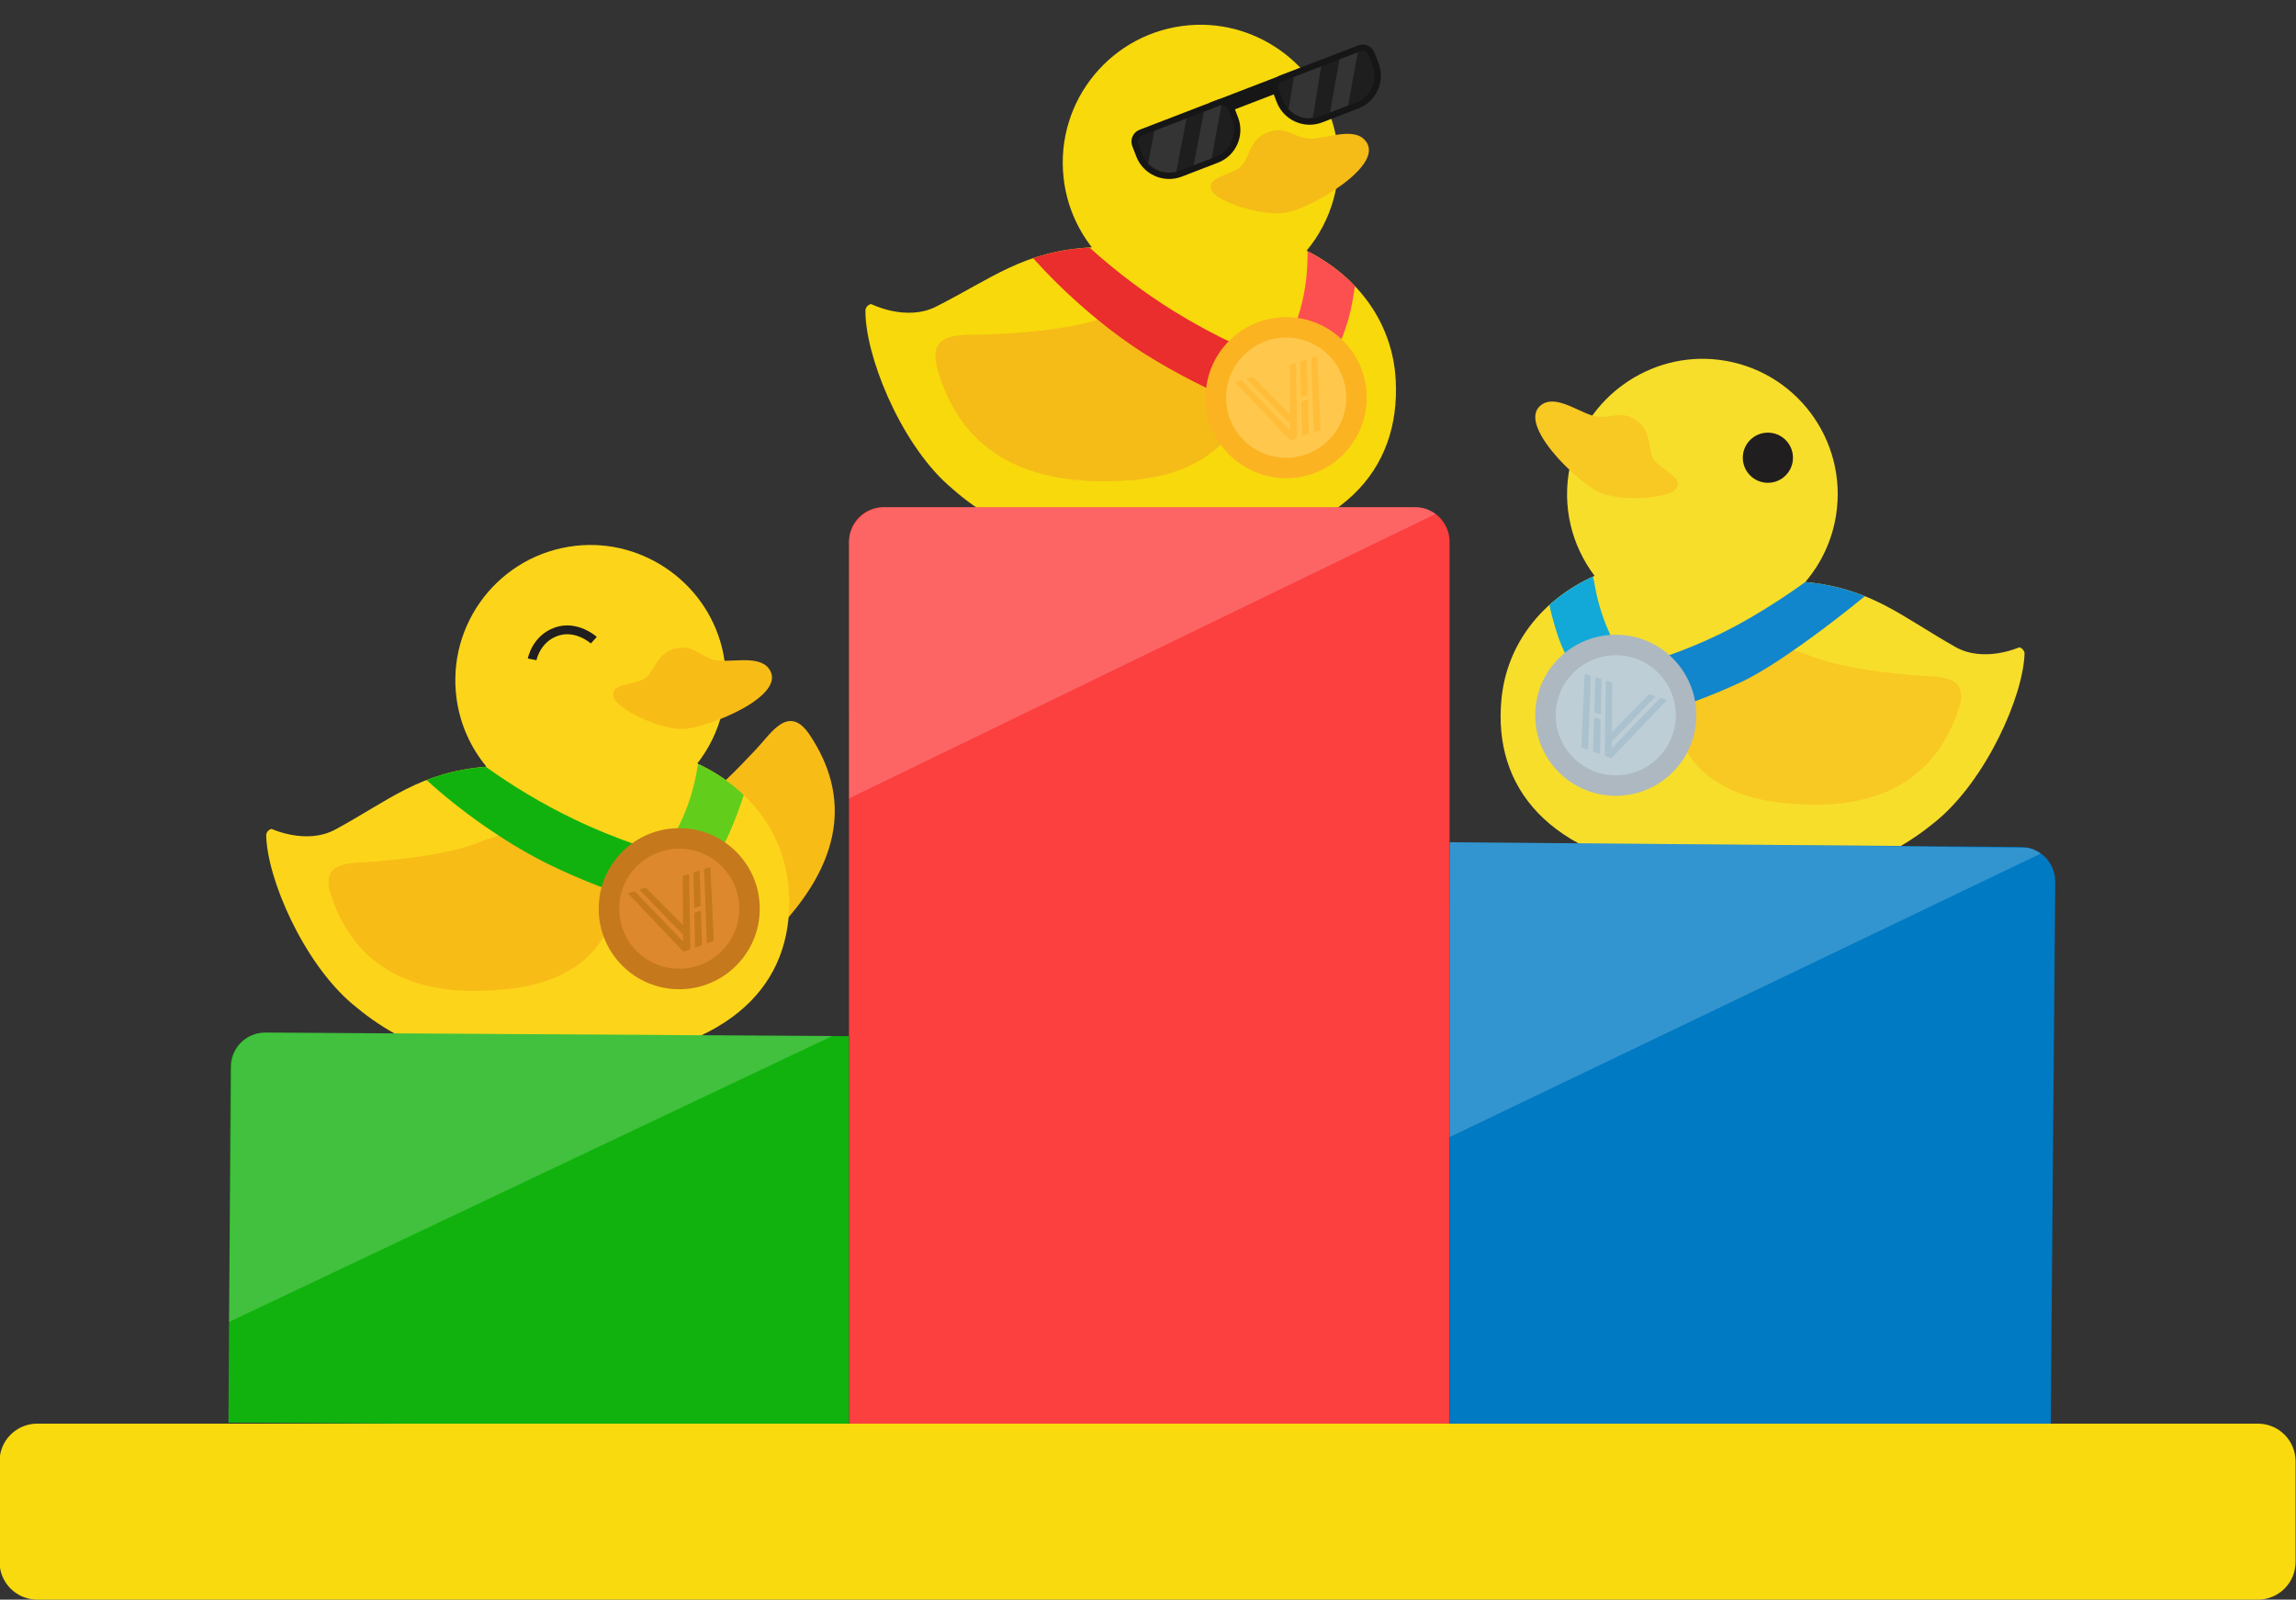 <?xml version="1.0" encoding="utf-8"?>
<!-- Generator: Adobe Illustrator 27.9.4, SVG Export Plug-In . SVG Version: 9.03 Build 54784)  -->
<svg version="1.1" id="road" xmlns="http://www.w3.org/2000/svg" xmlns:xlink="http://www.w3.org/1999/xlink" x="0px" y="0px"
	 viewBox="0 0 1300 905.62" style="enable-background:new 0 0 1300 905.62;" xml:space="preserve">
<rect x="0" y="0" width="1300" height="905.62" fill="#333333" stroke="none"/>
<style type="text/css">
	.st0{fill:#F8BC17;}
	.st1{fill:#F7DE2B;}
	.st2{fill:#F7D90C;}
	.st3{fill:#F5BB17;}
	.st4{fill:#161616;}
	.st5{fill:#1E1E1E;}
	.st6{opacity:0.1;fill:#FFFFFF;enable-background:new    ;}
	.st7{fill:#FC4F4F;}
	.st8{fill:#211E1F;}
	.st9{fill:#F8C823;}
	.st10{fill:#FC3F3F;}
	.st11{fill:#007AC3;}
	.st12{fill:#FCD51A;}
	.st13{fill:none;stroke:#211E1F;stroke-width:5;stroke-miterlimit:10;}
	.st14{fill:#11B20D;}
	.st15{opacity:0.2;fill:#FFFFFF;enable-background:new    ;}
	.st16{fill:#EA2D2D;}
	.st17{fill:#FCB322;}
	.st18{fill:#FFC84D;}
	.st19{fill:#FFBD39;}
	.st20{fill:#62CE1B;}
	.st21{fill:#C6781C;}
	.st22{fill:#DD882C;}
	.st23{fill:#F9DA0E;}
	.st24{fill:#12A9D8;}
	.st25{fill:#1286CC;}
	.st26{fill:#ADB8C0;}
	.st27{fill:#BECED7;}
	.st28{fill:#AAC2CD;}
</style>
<path class="st0" d="M382.67,464.15c17.79-10.25,38.1-32.19,45.43-39.95c8.56-9.07,18.44-25.93,30.31-8.2
	c22.78,34.01,20,72.01-21.26,113.36c-28.98,29.05-61.04,29.58-81.22,9.38C333.48,516.26,350.8,482.52,382.67,464.15L382.67,464.15z"
	/>
<path class="st1" d="M1107.26,366.33c-30.24-16.96-47.41-33.27-85.09-36.84c8.94-10.45,15.19-23.43,17.44-38.02
	c6.59-42.53-23.17-82.31-66.16-87.74c-39.16-4.95-76.27,21.37-84.48,59.98c-4.86,22.88,0.96,45.25,13.87,62.29
	c-29.21,13.06-49.61,38-52.7,69.72c-4.85,49.79,25.95,89.4,102.57,99.26c76.62,9.86,113.95-5.77,143.47-30.04
	c28.23-23.21,49.57-70.86,50.14-95.31c-0.72-2.8-3.03-3.15-3.03-3.15s-19.82,8.95-36.04-0.14L1107.26,366.33z"/>
<path class="st2" d="M529.92,173.63c31.55-15.88,49.78-31.7,88.29-33.6c-8.62-11.05-14.39-24.54-16.02-39.49
	c-4.76-43.59,27.34-82.71,71.35-86.28c40.08-3.25,76.65,25.24,83.24,64.91c3.9,23.5-3.05,46.01-16.96,62.76
	c29.13,14.63,48.76,40.94,50.45,73.37c2.66,50.9-30.5,89.8-108.93,96.34s-115.72-11.08-144.65-37.14
	c-27.67-24.91-47.22-74.39-46.67-99.3c0.86-2.81,3.23-3.07,3.23-3.07s19.76,10.02,36.68,1.5L529.92,173.63z"/>
<path class="st3" d="M718.3,74.78c-12.02,3.99-10.41,16.39-17,20.59s-18.14,5.3-15.4,12.12c2.75,6.82,28.44,14.95,41.93,12.96
	s58.53-27.53,44.64-41.49c-7.45-7.49-24.09,0.75-32.66-0.62C731.24,76.98,727.98,71.57,718.3,74.78z"/>
<g>
	
		<rect x="684.58" y="46.37" transform="matrix(0.933 -0.359 0.359 0.933 29.602 260.671)" class="st4" width="63.47" height="8.6"/>
	<path class="st5" d="M684.79,92.05l-12.1,4.66c-14.91,5.74-24.79-1.33-29.29-13.01l-0.14-0.37c-1.33-3.47,0.39-7.36,3.86-8.69
		l41.72-16.06c3.47-1.33,7.36,0.39,8.69,3.86l0.19,0.5c4.47,11.61,1.67,24.38-12.93,29.1V92.05z"/>
	<path class="st4" d="M662.24,101.32c-8.11,0.11-15.81-4.77-18.89-12.77l-2.24-5.83c-0.69-1.79-0.64-3.73,0.14-5.48
		s2.19-3.09,3.98-3.78l44.22-17.02c1.79-0.69,3.73-0.64,5.48,0.14s3.09,2.19,3.78,3.98l2.28,5.94c3.92,10.2-1.18,21.69-11.38,25.61
		l-20.5,7.89c-2.26,0.87-4.58,1.3-6.87,1.33V101.32z M691.97,59.52c-0.42,0-0.84,0.09-1.25,0.24L646.5,76.78
		c-1.85,0.71-2.78,2.8-2.07,4.65l2.24,5.83c3.24,8.42,12.73,12.64,21.15,9.39l20.5-7.89c8.36-3.22,12.55-12.64,9.33-21l-2.28-5.94
		c-0.35-0.9-1.02-1.61-1.9-2c-0.48-0.21-1-0.32-1.51-0.31L691.97,59.52z"/>
	<path class="st5" d="M764.34,61.34L752.24,66c-17.26,5.37-24.79-1.33-29.29-13.01l-0.14-0.37c-1.33-3.47,0.39-7.36,3.86-8.69
		l41.72-16.06c3.47-1.33,7.36,0.39,8.69,3.86l0.19,0.5C781.74,43.84,779.61,57.17,764.34,61.34L764.34,61.34z"/>
	<path class="st6" d="M768.86,29.18v-0.26c-0.32,0.03-0.64,0.09-0.95,0.22l-9.32,3.31l-5.53,31.34l10.24-4.04L768.86,29.18
		L768.86,29.18z"/>
	<path class="st6" d="M743.34,66.56l4.9-30.17l-15.62,6.97l-3.01,18.57c3.46,4.24,8.71,6.14,13.73,4.64V66.56z"/>
	<path class="st6" d="M691.54,59.57c-0.28,0.04-0.55,0.09-0.82,0.2l-9.02,3.47l-5.87,30.34l10.26-3.95l5.44-30.06L691.54,59.57z"/>
	<path class="st6" d="M666.03,97.24l5.77-30.18l-18.19,7l-3.55,18.57C654.07,96.87,660.18,98.75,666.03,97.24z"/>
	<path class="st4" d="M741.79,70.61c-8.11,0.11-15.81-4.77-18.89-12.77l-2.24-5.83c-0.69-1.79-0.64-3.73,0.14-5.49
		s2.19-3.09,3.98-3.78L769,25.72c1.79-0.69,3.73-0.64,5.48,0.14c1.75,0.78,3.09,2.19,3.78,3.98l2.28,5.94
		c3.92,10.2-1.18,21.69-11.38,25.61l-20.5,7.89C746.4,70.15,744.08,70.58,741.79,70.61L741.79,70.61z M771.52,28.81
		c-0.42,0-0.84,0.09-1.25,0.24l-44.22,17.02c-0.9,0.35-1.61,1.02-2,1.9s-0.42,1.86-0.07,2.76l2.24,5.83
		c3.24,8.42,12.73,12.64,21.15,9.39l20.5-7.89c8.36-3.22,12.55-12.64,9.33-21l-2.28-5.94c-0.35-0.9-1.02-1.61-1.9-2
		c-0.48-0.21-1-0.32-1.51-0.31L771.52,28.81z"/>
</g>
<path class="st3" d="M624.91,179.94c38.02-13.51,78.52-3.96,81.3,30.79c2.5,31.22-20.78,57.61-65.66,61.11
	c-63.91,4.99-97.59-19.74-109.76-62.97c-6.34-22.54,14.76-18.78,28.43-19.47C570.92,188.82,603.68,187.48,624.91,179.94
	L624.91,179.94z"/>
<path class="st7" d="M741.09,142.59l-0.68-0.33l-0.13,5.48c-0.23,9.57-1.66,19.02-4.24,28.08c-3.26,11.44-8.31,22.27-15.03,32.21
	l-1.6,2.38l19.99,20.27l2.34-3.8c0.66-1.08,16.35-26.67,21.76-46.33c1.4-5.08,2.63-11.32,3.68-18.53
	c-7.32-7.7-16.13-14.25-26.09-19.42V142.59z"/>
<circle class="st8" cx="1000.98" cy="259.14" r="14.2"/>
<path class="st9" d="M926.05,237.72c10.48,6.68,5.98,18.09,11.25,23.67c5.27,5.58,16,9.39,11.75,15.22
	c-4.25,5.84-30.65,7.42-43.01,2.29s-49.12-40.22-32.56-50.19c8.88-5.35,22.75,6.48,31.23,7.23s12.88-3.61,21.33,1.77L926.05,237.72z
	"/>
<path class="st9" d="M1024.49,371.16c-34.09-13.81-71.34-6.7-75.25,24.83c-3.51,28.33,16.65,53.28,57.38,58.24
	c58,7.07,89.65-14.12,102.44-53.01c6.67-20.27-12.7-17.69-25.12-18.85c-10.63-0.99-40.41-3.5-59.44-11.21L1024.49,371.16z"/>
<path class="st10" d="M500.24,287.13h300.95c10.79,0,19.55,8.76,19.55,19.55V806H480.69V306.68
	C480.69,295.89,489.45,287.13,500.24,287.13z"/>
<path class="st11" d="M1161.06,813.33l-340.32-2.86V476.85l323.56,2.69c10.8,0.09,19.48,8.92,19.39,19.72l-2.62,314.07
	L1161.06,813.33z"/>
<path class="st12" d="M189.82,469.66c30.48-16.52,47.89-32.59,85.62-35.61c-8.79-10.58-14.85-23.65-16.89-38.27
	c-5.97-42.62,24.36-81.96,67.42-86.78c39.23-4.38,75.96,22.47,83.6,61.19c4.53,22.94-1.61,45.23-14.77,62.08
	c29.02,13.48,49.06,38.71,51.69,70.47c4.13,49.86-27.23,89.01-103.99,97.77c-76.75,8.76-113.86-7.42-143.02-32.11
	c-27.89-23.61-48.55-71.57-48.76-96.02c0.76-2.79,3.07-3.11,3.07-3.11s19.69,9.23,36.03,0.37V469.66z"/>
<path class="st0" d="M383.22,367.03c-12.22,2.24-12.35,14.51-19.33,17.69s-18.36,2.67-16.62,9.68c1.74,7.01,25.6,18.41,38.98,18.32
	c13.38-0.1,60.65-18.77,49.06-34.24c-6.22-8.3-23.52-2.56-31.66-5.06S393.07,365.22,383.22,367.03L383.22,367.03z"/>
<path class="st0" d="M271.94,476.62c34.11-13.77,71.35-6.62,75.22,24.91c3.48,28.34-16.7,53.26-57.44,58.18
	c-58,7.01-89.64-14.22-102.38-53.12c-6.64-20.28,12.72-17.67,25.14-18.82C223.11,486.79,252.9,484.31,271.94,476.62L271.94,476.62z"
	/>
<path class="st13" d="M301.3,373.3c0,0,2.17-11.6,13.64-15.66s21.29,4.8,21.29,4.8"/>
<path class="st14" d="M480.68,807.54l-351.32-2.13l1.22-201.37c0.07-10.8,8.87-19.5,19.67-19.43l330.43,2.01v220.93V807.54z"/>
<path class="st15" d="M150.23,584.6l321.01,1.95L129.7,748.41l1.33-144.9C131.12,592.99,139.71,584.53,150.23,584.6z"/>
<rect x="650.75" y="158" class="st2" width="54" height="37"/>
<path class="st16" d="M738.57,240.92l4.33,1.27l0.16-4.51c0.29-8.48-0.7-16.96-2.96-25.2l-0.5-1.82l-1.8-0.58
	c-25.79-8.37-50.42-19.79-73.22-33.95c-16.68-10.36-32.62-22.36-47.37-35.67l-0.38-0.34c-12.33,0.73-22.58,2.9-31.88,6.04l2.89,3.15
	c18.11,19.75,41.03,39.06,61.31,51.65c16.89,10.5,34.8,19.68,53.23,27.27C713.91,232.99,726.09,237.25,738.57,240.92L738.57,240.92z
	"/>
<g>
	<circle class="st17" cx="728.23" cy="225.14" r="45.6"/>
	<circle class="st18" cx="728.23" cy="225.14" r="34"/>
	<g>
		<path class="st19" d="M733.21,205.58l-2.37,0.75c-0.35,0.13-0.59,0.41-0.61,0.74l0.15,27.5l-20.67-20.99
			c-0.26-0.24-0.67-0.33-1.05-0.22l-2.49,0.79c-0.24,0.05-0.39,0.25-0.34,0.45c0.02,0.07,0.06,0.13,0.12,0.18l24.25,24.92
			c0.06,0.06,0.13,0.11,0.21,0.16l0.02,3.86l-27.06-28.12c-0.26-0.24-0.67-0.33-1.06-0.22l-2.52,0.8c-0.24,0.05-0.4,0.26-0.35,0.46
			c0.02,0.07,0.05,0.13,0.11,0.18l30.6,32.17c0.11,0.11,0.26,0.2,0.42,0.25c0.14,0.16,0.38,0.21,0.58,0.11l2.63-0.95
			c0.1-0.04,0.2-0.09,0.28-0.16c0.08-0.05,0.15-0.11,0.19-0.2c0.13-0.16,0.2-0.35,0.2-0.55l-0.61-41.55
			c0.02-0.19-0.15-0.37-0.38-0.39c-0.08,0-0.16,0-0.24,0.04L733.21,205.58z"/>
		<path class="st19" d="M745.25,201.77l-2.31,0.73c-0.35,0.13-0.57,0.4-0.58,0.72l1.53,40.88c-0.02,0.23,0.17,0.44,0.43,0.46
			c0.09,0,0.18,0,0.26-0.05l2.56-0.92c0.38-0.16,0.62-0.5,0.63-0.88l-1.9-40.6c0.02-0.19-0.16-0.36-0.39-0.38
			C745.4,201.73,745.32,201.73,745.25,201.77z"/>
		<path class="st19" d="M739.88,226.38l-2.48,0.84c-0.37,0.14-0.61,0.46-0.63,0.82l0.39,18.47c-0.02,0.24,0.16,0.44,0.42,0.47
			c0.09,0,0.18,0,0.26-0.05l2.61-0.94c0.38-0.16,0.62-0.5,0.64-0.88l-0.56-18.36c0.02-0.21-0.17-0.4-0.41-0.42
			c-0.08,0-0.17,0-0.24,0.04L739.88,226.38z"/>
		<path class="st19" d="M737.32,224.57l2.46-0.83c0.37-0.14,0.6-0.45,0.61-0.8l-0.58-18.92c0-0.25-0.21-0.4-0.47-0.37
			c-0.02,0-0.04,0.01-0.05,0.02l-2.49,0.79c-0.06,0.02-0.12,0.05-0.18,0.09c-0.14,0.1-0.25,0.23-0.31,0.37
			c-0.02,0.06-0.03,0.12-0.03,0.18l0.41,19.24c0.07,0.23,0.32,0.35,0.62,0.24L737.32,224.57z"/>
	</g>
</g>
<g>
	<path class="st20" d="M395.75,431v0.04c0,0,0-0.02,0.01-0.03c0,0,0,0-0.01,0V431z"/>
	<path class="st20" d="M385.77,513.63c0.8-0.98,19.72-24.28,27.69-43.06c1.92-4.53,5.59-13.6,7.68-20.49
		c-7.35-7.04-16.05-12.94-25.77-17.53l-0.6,2.44c-1.49,9.46-4.15,18.64-7.91,27.28c-4.74,10.91-11.18,20.98-19.14,29.95l-1.9,2.14
		l17.14,22.73L385.77,513.63L385.77,513.63z"/>
</g>
<path class="st14" d="M245.19,444.91c20.1,17.72,44.93,34.5,66.43,44.88c17.91,8.66,36.69,15.89,55.82,21.49
	c11.97,3.51,24.53,6.47,37.33,8.79l4.44,0.81l-0.32-4.5c-0.61-8.46-2.49-16.79-5.61-24.75l-0.69-1.76l-1.85-0.39
	c-26.53-5.6-52.24-14.35-76.4-26.02c-17.13-8.27-33.71-18.16-49.34-29.37c-13.14,1.09-23.81,3.78-33.44,7.51l3.64,3.31H245.19z"/>
<g>
	<circle class="st21" cx="384.58" cy="514.46" r="45.6"/>
	<circle class="st22" cx="384.58" cy="514.46" r="34"/>
	<g>
		<path class="st21" d="M389.56,494.9l-2.37,0.75c-0.35,0.13-0.59,0.41-0.61,0.74l0.15,27.5l-20.67-20.99
			c-0.26-0.24-0.67-0.33-1.05-0.22l-2.49,0.79c-0.24,0.05-0.39,0.25-0.34,0.45c0.02,0.07,0.06,0.13,0.12,0.18l24.25,24.92
			c0.06,0.06,0.13,0.11,0.21,0.16l0.02,3.86l-27.06-28.12c-0.26-0.24-0.67-0.33-1.06-0.22l-2.52,0.8c-0.24,0.05-0.4,0.26-0.35,0.46
			c0.02,0.07,0.05,0.13,0.11,0.18l30.6,32.17c0.11,0.11,0.26,0.2,0.42,0.25c0.14,0.16,0.38,0.21,0.58,0.11l2.63-0.95
			c0.1-0.04,0.2-0.09,0.28-0.16c0.08-0.05,0.15-0.11,0.19-0.2c0.13-0.16,0.2-0.35,0.2-0.55l-0.61-41.55
			c0.02-0.19-0.15-0.37-0.38-0.39c-0.08,0-0.16,0-0.24,0.04L389.56,494.9z"/>
		<path class="st21" d="M401.6,491.09l-2.31,0.73c-0.35,0.13-0.57,0.4-0.58,0.72l1.53,40.88c-0.02,0.23,0.17,0.44,0.43,0.46
			c0.09,0,0.18,0,0.26-0.05l2.56-0.92c0.38-0.16,0.62-0.5,0.63-0.88l-1.9-40.6c0.02-0.19-0.16-0.36-0.39-0.38
			C401.75,491.05,401.67,491.05,401.6,491.09L401.6,491.09z"/>
		<path class="st21" d="M396.23,515.7l-2.48,0.84c-0.37,0.14-0.61,0.46-0.63,0.82l0.39,18.47c-0.02,0.24,0.16,0.44,0.42,0.47
			c0.09,0,0.18,0,0.26-0.05l2.61-0.94c0.38-0.16,0.62-0.5,0.64-0.88l-0.56-18.36c0.02-0.21-0.17-0.4-0.41-0.42
			c-0.08,0-0.17,0-0.24,0.04L396.23,515.7z"/>
		<path class="st21" d="M393.67,513.89l2.46-0.83c0.37-0.14,0.6-0.45,0.61-0.8l-0.58-18.92c0-0.25-0.21-0.4-0.47-0.37
			c-0.02,0-0.04,0.01-0.05,0.02l-2.49,0.79c-0.06,0.02-0.12,0.05-0.18,0.09c-0.14,0.1-0.25,0.23-0.31,0.37
			c-0.02,0.06-0.03,0.12-0.03,0.18l0.41,19.24C393.11,513.89,393.36,514.01,393.67,513.89L393.67,513.89z"/>
	</g>
</g>
<path class="st23" d="M21.07,806h1257.37c11.77,0,21.32,9.54,21.32,21.32v56.99c0,11.77-9.54,21.32-21.32,21.32H21.07
	c-11.77,0-21.32-9.54-21.32-21.32v-56.99C-0.25,815.54,9.29,806,21.07,806z"/>
<path class="st24" d="M910.56,356.76c-3.75-8.64-6.41-17.82-7.91-27.28l-0.75-3.05c-9.18,4.21-17.47,9.61-24.6,16.03
	c1.52,7.93,4.88,18.41,6.66,22.61c7.96,18.77,26.88,42.07,27.69,43.06l2.82,3.46l17.14-22.73l-1.9-2.14
	c-7.96-8.96-14.41-19.04-19.14-29.95L910.56,356.76z"/>
<path class="st25" d="M1055.91,337.52c-9.68-3.91-20.43-6.77-33.74-8.03c0.16-0.18-23.42,17.51-49.49,30
	c-23.99,11.49-49.83,19.49-76.42,24.58l-1.85,0.35l-0.66,1.75c-3,7.92-4.76,16.22-5.23,24.69l-0.25,4.5l4.45-0.72
	c12.84-2.08,25.42-4.8,37.41-8.08c19.14-5.24,37.92-12.12,55.79-20.44c18.99-8.84,50.84-32.86,70-48.61L1055.91,337.52z"/>
<g>
	<circle class="st26" cx="914.85" cy="404.95" r="45.6"/>
	<circle class="st27" cx="914.85" cy="404.95" r="34"/>
	<g>
		<path class="st28" d="M909.87,385.39l2.37,0.75c0.35,0.13,0.59,0.41,0.61,0.74l-0.15,27.5l20.67-20.99
			c0.26-0.24,0.67-0.33,1.05-0.22l2.49,0.79c0.24,0.05,0.39,0.25,0.34,0.45c-0.02,0.07-0.06,0.13-0.12,0.18l-24.25,24.92
			c-0.06,0.06-0.13,0.11-0.21,0.16l-0.02,3.86l27.06-28.12c0.26-0.24,0.67-0.33,1.06-0.22l2.52,0.8c0.24,0.05,0.4,0.26,0.35,0.46
			c-0.02,0.07-0.05,0.13-0.11,0.18l-30.6,32.17c-0.11,0.11-0.26,0.2-0.42,0.25c-0.14,0.16-0.38,0.21-0.58,0.11l-2.63-0.95
			c-0.1-0.04-0.2-0.09-0.28-0.16c-0.08-0.05-0.15-0.11-0.19-0.2c-0.13-0.16-0.2-0.35-0.2-0.55l0.61-41.55
			c-0.02-0.19,0.15-0.37,0.38-0.39c0.08,0,0.16,0,0.24,0.04L909.87,385.39z"/>
		<path class="st28" d="M897.83,381.57l2.31,0.73c0.35,0.13,0.57,0.4,0.58,0.72l-1.53,40.88c0.02,0.23-0.17,0.44-0.43,0.46
			c-0.09,0-0.18,0-0.26-0.05l-2.56-0.92c-0.38-0.16-0.62-0.5-0.63-0.88l1.9-40.6c-0.02-0.19,0.16-0.36,0.39-0.38
			C897.68,381.53,897.76,381.53,897.83,381.57z"/>
		<path class="st28" d="M903.2,406.19l2.48,0.84c0.37,0.14,0.61,0.46,0.63,0.82l-0.39,18.47c0.02,0.24-0.16,0.44-0.42,0.47
			c-0.09,0-0.18,0-0.26-0.05l-2.61-0.94c-0.38-0.16-0.62-0.5-0.64-0.88l0.56-18.36c-0.02-0.21,0.17-0.4,0.41-0.42
			c0.08,0,0.17,0,0.24,0.04L903.2,406.19z"/>
		<path class="st28" d="M905.76,404.38l-2.46-0.83c-0.37-0.14-0.6-0.45-0.61-0.8l0.58-18.92c0-0.25,0.21-0.4,0.47-0.37
			c0.02,0,0.04,0.01,0.05,0.02l2.49,0.79c0.06,0.02,0.12,0.05,0.18,0.09c0.14,0.1,0.25,0.23,0.31,0.37
			c0.02,0.06,0.03,0.12,0.03,0.18l-0.41,19.24c-0.07,0.23-0.32,0.35-0.62,0.24L905.76,404.38z"/>
	</g>
</g>
<path class="st15" d="M480.69,307.63L480.77,452L812.8,290.98c-3.25-2.41-7.26-3.85-11.61-3.85H501.18
	C489.86,287.13,480.68,296.31,480.69,307.63z"/>
<path class="st15" d="M820.85,476.85l-0.11,40.42v126.51l334.79-160.56c-2.11-1.52-4.53-2.63-7.15-3.21l-147.27-1.66L820.85,476.85z
	"/>
</svg>
